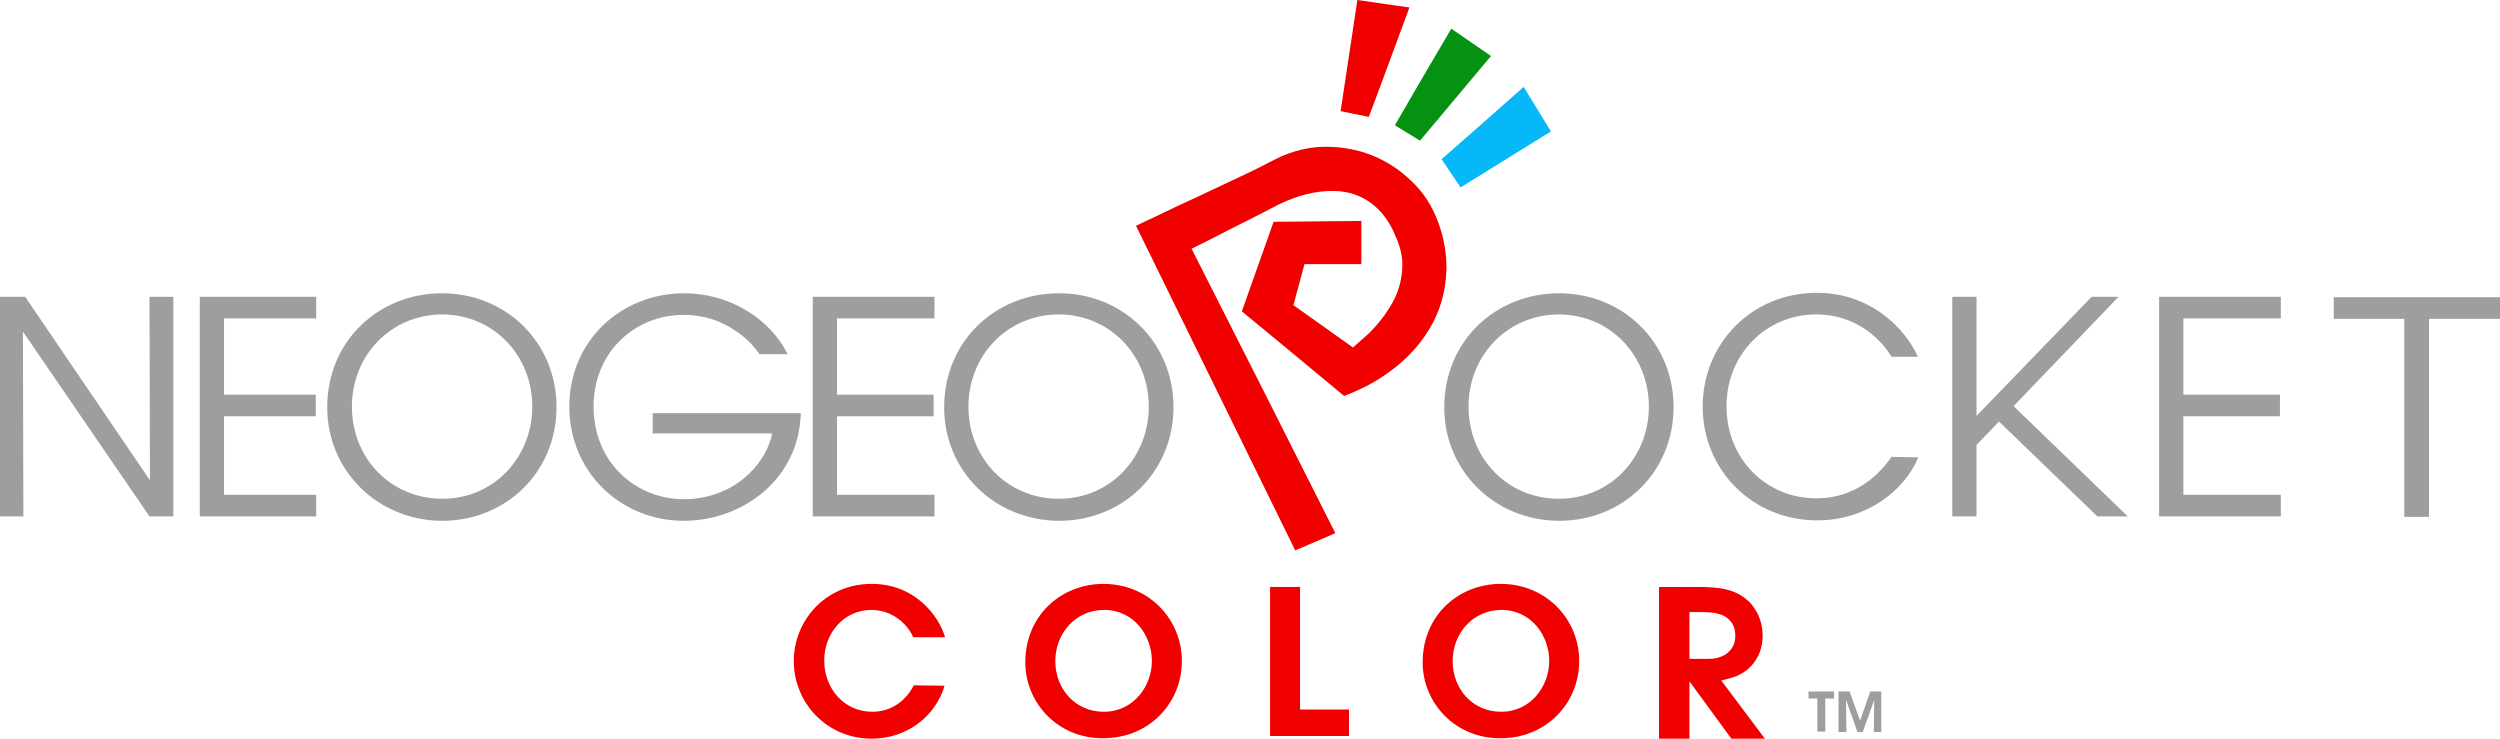 <?xml version="1.0" encoding="utf-8"?>
<!-- Generator: Adobe Illustrator 18.0.0, SVG Export Plug-In . SVG Version: 6.00 Build 0)  -->
<!DOCTYPE svg PUBLIC "-//W3C//DTD SVG 1.1//EN" "http://www.w3.org/Graphics/SVG/1.1/DTD/svg11.dtd">
<svg version="1.1" id="Ebene_3" xmlns="http://www.w3.org/2000/svg" xmlns:xlink="http://www.w3.org/1999/xlink" x="0px" y="0px"
	 viewBox="0 0 566.9 167.5" enable-background="new 0 0 566.9 167.5" xml:space="preserve">
<g>
	<g>
		<path fill="#9e9e9e" d="M34,108.9l-0.1-41.6h5.4v49.8h-5.4L5.2,75.2l0.1,41.9H0V67.3h5.7L34,108.9z"/>
		<path fill="#9e9e9e" d="M45.3,67.3h26.4v4.9H50.8v17.3h20.8v4.9H50.8v17.8h20.9v4.9H45.3V67.3z"/>
		<path fill="#9e9e9e" d="M74.2,92.4c0-15.3,11.9-25.9,26-25.9c14.6,0,26,11.2,26,25.8c0,14.6-11.3,25.8-26,25.8
			C85.5,118,74.2,106.6,74.2,92.4L74.2,92.4z M79.8,92.2c0,11.7,8.8,20.9,20.5,20.9c11.8,0,20.4-9.5,20.4-20.9
			c0-11.4-8.6-20.9-20.5-20.9C88.5,71.4,79.8,80.7,79.8,92.2L79.8,92.2z"/>
		<path fill="#9e9e9e" d="M172.2,80.3c-1.5-2.2-3.4-4-5.6-5.4c-3.2-2.2-7.1-3.5-11.6-3.5c-10.9,0-20.4,8.3-20.4,20.8
			c0,12.7,9.6,21,20.5,21c5.2,0,9.9-1.8,13.3-4.5c3.5-2.8,5.9-6.5,6.7-10.4H148v-4.6h33.6c-0.1,2.9-0.7,6.5-2.2,9.6
			c-4.3,9.4-14.3,14.8-24.3,14.8c-14.5,0-26-11.2-26-25.9c0-14.9,11.7-25.7,26.1-25.7c10.1,0,19.4,5.7,23.4,13.8L172.2,80.3
			L172.2,80.3L172.2,80.3z"/>
		<path fill="#9e9e9e" d="M184.3,67.3h27.6v4.9h-22.1v17.3h21.9v4.9h-21.9v17.8h22.1v4.9h-27.6V67.3z"/>
		<path fill="#9e9e9e" d="M214.1,92.4c0-15.3,11.9-25.9,26-25.9c14.6,0,26,11.2,26,25.8c0,14.6-11.3,25.8-26,25.8
			C225.3,118,214.1,106.6,214.1,92.4L214.1,92.4z M219.6,92.2c0,11.7,8.8,20.9,20.5,20.9c11.8,0,20.4-9.5,20.4-20.9
			c0-11.4-8.6-20.9-20.5-20.9C228.3,71.4,219.6,80.7,219.6,92.2L219.6,92.2L219.6,92.2z"/>
	</g>
	<g>
		<path fill="#9e9e9e" d="M327.5,92.4c0-15.3,11.9-25.9,26-25.9c14.6,0,26,11.2,26,25.8c0,14.6-11.3,25.8-26,25.8
			C338.7,118,327.5,106.6,327.5,92.4L327.5,92.4z M333,92.2c0,11.7,8.8,20.9,20.5,20.9c11.8,0,20.4-9.5,20.4-20.9
			c0-11.4-8.6-20.9-20.5-20.9C341.7,71.4,333,80.7,333,92.2L333,92.2L333,92.2z"/>
		<path fill="#9e9e9e" d="M435,103.7c-3.2,7.7-11.9,14.3-22.9,14.3c-14.7,0-26-11.4-26-25.8c0-14.2,11-25.8,25.9-25.8
			c12.3,0,20.1,8.2,22.9,14.5h-6c-1.7-3-7.3-9.6-17-9.6c-11.6,0-20.4,9.2-20.4,20.8c0,11.8,8.8,20.9,20.4,20.9
			c10.4,0,15.7-7.5,17-9.4L435,103.7L435,103.7z"/>
		<path fill="#9e9e9e" d="M489.6,67.3h27.6v4.9h-22.1v17.3h21.9v4.9h-21.9v17.8h22.1v4.9h-27.6V67.3L489.6,67.3z"/>
		<path fill="#9e9e9e" d="M545.2,72.3h-16v-4.9h37.7v4.9h-16.1v44.9h-5.6V72.3z"/>
	</g>
	<path fill="#F10000" d="M214.2,155.5c-2.1,7-8.6,12-16.5,12c-10.3,0-17.7-8.2-17.7-17.6c0-9,7-17.5,17.7-17.5
		c9.7,0,15.2,7.2,16.6,12.1h-7.2c-1-2.3-4.1-6.1-9.4-6.2c-6.6,0-10.8,5.5-10.8,11.5c0,6.2,4.4,11.6,10.9,11.6c6,0,8.8-4.7,9.4-6
		L214.2,155.5L214.2,155.5z"/>
	<path fill="#F10000" d="M232.5,150.2c0-10.8,8.3-17.8,17.7-17.8c10.2,0,17.8,7.9,17.8,17.5s-7.5,17.5-17.8,17.5
		C239.8,167.5,232.5,159.3,232.5,150.2L232.5,150.2L232.5,150.2z M239.3,149.9c0,6.2,4.4,11.5,11,11.5c6.8,0,10.9-5.9,10.9-11.5
		c0-5.7-4-11.6-10.9-11.6C243.5,138.4,239.3,144,239.3,149.9L239.3,149.9z"/>
	<path fill="#F10000" d="M288,133.1h6.8v27.8h11.1v6H288V133.1z"/>
	<path fill="#F10000" d="M322.6,150.2c0-10.8,8.3-17.8,17.7-17.8c10.2,0,17.8,7.9,17.8,17.5s-7.5,17.5-17.8,17.5
		C329.9,167.5,322.6,159.3,322.6,150.2L322.6,150.2z M329.4,149.9c0,6.2,4.4,11.5,11,11.5c6.8,0,10.9-5.9,10.9-11.5
		c0-5.7-4-11.6-10.9-11.6C333.6,138.4,329.4,144,329.4,149.9L329.4,149.9L329.4,149.9z"/>
	<path fill="#9e9e9e" d="M475.6,117.1h6.9l-25.9-25l23.8-24.8h-6.1l-26.1,27v-6.4V67.3h-5.5v49.8h5.5v-16.2l5.1-5.3L475.6,117.1z"/>
	<path fill="#F10000" d="M385.8,133.1c3.8,0.1,7.2,0.3,10.2,2.8c0.8,0.6,1.5,1.5,2,2.3c1.6,2.4,1.7,5.1,1.7,6c0,0.8-0.1,3.1-1.4,5.2
		c-0.3,0.5-0.8,1.3-1.8,2.2c-1.1,1-2.3,1.5-2.7,1.7c-0.8,0.3-1.7,0.6-3.5,1l9.9,13.2h-7.6l-9.5-13v13h-6.9v-34.4L385.8,133.1
		L385.8,133.1z M383.1,149.4h3.4c0.4,0,0.7,0,1.1,0c0.7,0,3.2-0.1,4.8-2c0.4-0.5,1.1-1.5,1.1-3.2c0-0.5,0-1.9-0.9-3.1
		c-1.5-2-3.8-2.2-6.2-2.3h-3.3L383.1,149.4L383.1,149.4L383.1,149.4z"/>
	<path fill="none" d="M302.8,120.9c-10.8-21.6-21.6-43-32.5-64.6c0.1,0,0.1-0.1,0.2-0.1c2.7-1.4,5.4-2.8,8.1-4.1
		c3.8-1.9,7.6-3.9,11.4-5.8c4-2.1,8.2-3.3,12.8-3.1c3.1,0.1,5.9,1,8.4,2.9c2.2,1.7,3.7,3.8,4.9,6.3c1.1,2.3,1.9,4.8,2,7.4
		c0.1,3.6-1,6.9-3,10c-1.3,2-2.8,3.9-4.5,5.6c-1.2,1.1-2.5,2.2-3.7,3.3c-4.6-3.2-9-6.4-13.5-9.6c0.9-3.1,1.7-6.2,2.5-9.3
		c4.4,0,8.7,0,12.9,0c0-3.3,0-6.5,0-9.8c-6.7,0.1-13.3,0.1-19.9,0.2c-2.4,6.8-4.8,13.6-7.2,20.3c7.7,6.4,15.4,12.8,23.2,19.2
		c3.1-1.2,6-2.6,8.7-4.4c4.4-2.8,8-6.4,10.7-10.9c2.5-4.2,3.7-8.7,3.8-13.6c0-3-0.4-5.9-1.3-8.8c-1.2-3.8-3-7.3-5.8-10.2
		c-5.2-5.4-11.6-8.4-19.1-8.6c-4.5-0.2-8.7,0.8-12.6,2.8c-1.8,0.9-3.5,1.9-5.3,2.7c-4,1.9-8,3.8-12.1,5.7c-3.5,1.7-7.1,3.4-10.6,5
		c-1.2,0.6-2.4,1.1-3.6,1.7c12,24.6,24.1,49.1,36.1,73.6C296.8,123.5,299.7,122.3,302.8,120.9z"/>
	<path fill="#F10000" d="M302.8,120.9c-3,1.3-6,2.6-9.1,3.9c-12-24.5-24.1-49.1-36.1-73.6c1.2-0.6,2.4-1.1,3.6-1.7
		c3.5-1.7,7.1-3.4,10.6-5c4-1.9,8.1-3.8,12.1-5.7c1.8-0.9,3.6-1.8,5.3-2.7c4-2,8.2-3,12.6-2.8c7.5,0.3,13.9,3.2,19.1,8.6
		c2.8,2.9,4.6,6.3,5.8,10.2c0.9,2.9,1.3,5.8,1.3,8.8c-0.1,4.8-1.3,9.4-3.8,13.6c-2.7,4.5-6.3,8-10.7,10.9c-2.7,1.8-5.6,3.2-8.7,4.4
		c-7.7-6.4-15.4-12.8-23.2-19.2c2.4-6.8,4.8-13.5,7.2-20.3c6.6-0.1,13.2-0.1,19.9-0.2c0,3.3,0,6.5,0,9.8c-4.3,0-8.6,0-12.9,0
		c-0.8,3.1-1.7,6.2-2.5,9.3c4.5,3.2,9,6.4,13.5,9.6c1.2-1.1,2.5-2.2,3.7-3.3c1.7-1.7,3.2-3.5,4.5-5.6c2-3.1,3-6.3,3-10
		c0-2.6-0.9-5-2-7.4c-1.2-2.5-2.7-4.6-4.9-6.3c-2.5-1.9-5.3-2.8-8.4-2.9c-4.5-0.1-8.7,1.1-12.8,3.1c-3.8,2-7.6,3.9-11.4,5.8
		c-2.7,1.4-5.4,2.8-8.1,4.1c-0.1,0-0.1,0.1-0.2,0.1C281.1,77.9,292,99.4,302.8,120.9z"/>
	<path fill="#F10000" d="M310.4,26.5c-2.2-0.4-4.3-0.9-6.4-1.3c1.3-8.4,2.5-16.8,3.8-25.2c3.9,0.6,7.8,1.1,11.8,1.7
		C316.5,10,313.5,18.3,310.4,26.5z"/>
	<path fill="#07B8F9" d="M345.5,19.7c2.1,3.4,4.1,6.7,6.2,10.1c-6.8,4.2-13.6,8.4-20.5,12.7c-1.4-2.1-2.8-4.2-4.3-6.4
		C333.2,30.6,339.3,25.2,345.5,19.7z"/>
	<path fill="#069211" d="M329.1,6.5c3,2.1,6,4.1,9,6.2c-5.4,6.4-10.7,12.8-16.1,19.2c-1.9-1.2-3.8-2.3-5.7-3.5
		C320.5,21.1,324.8,13.8,329.1,6.5z"/>
	<g>
		<path fill="#9e9e9e" d="M412.1,158.4h-2v-1.6h5.8v1.6h-2v7.5h-1.8L412.1,158.4L412.1,158.4z"/>
		<path fill="#9e9e9e" d="M416.9,166v-9.2h2.5l2.4,6.6l2.3-6.6h2.5v9.2h-1.7l0.1-7.3l-2.6,7.3h-1.2l-2.6-7.3l0.1,7.3H416.9z"/>
	</g>
</g>
</svg>
